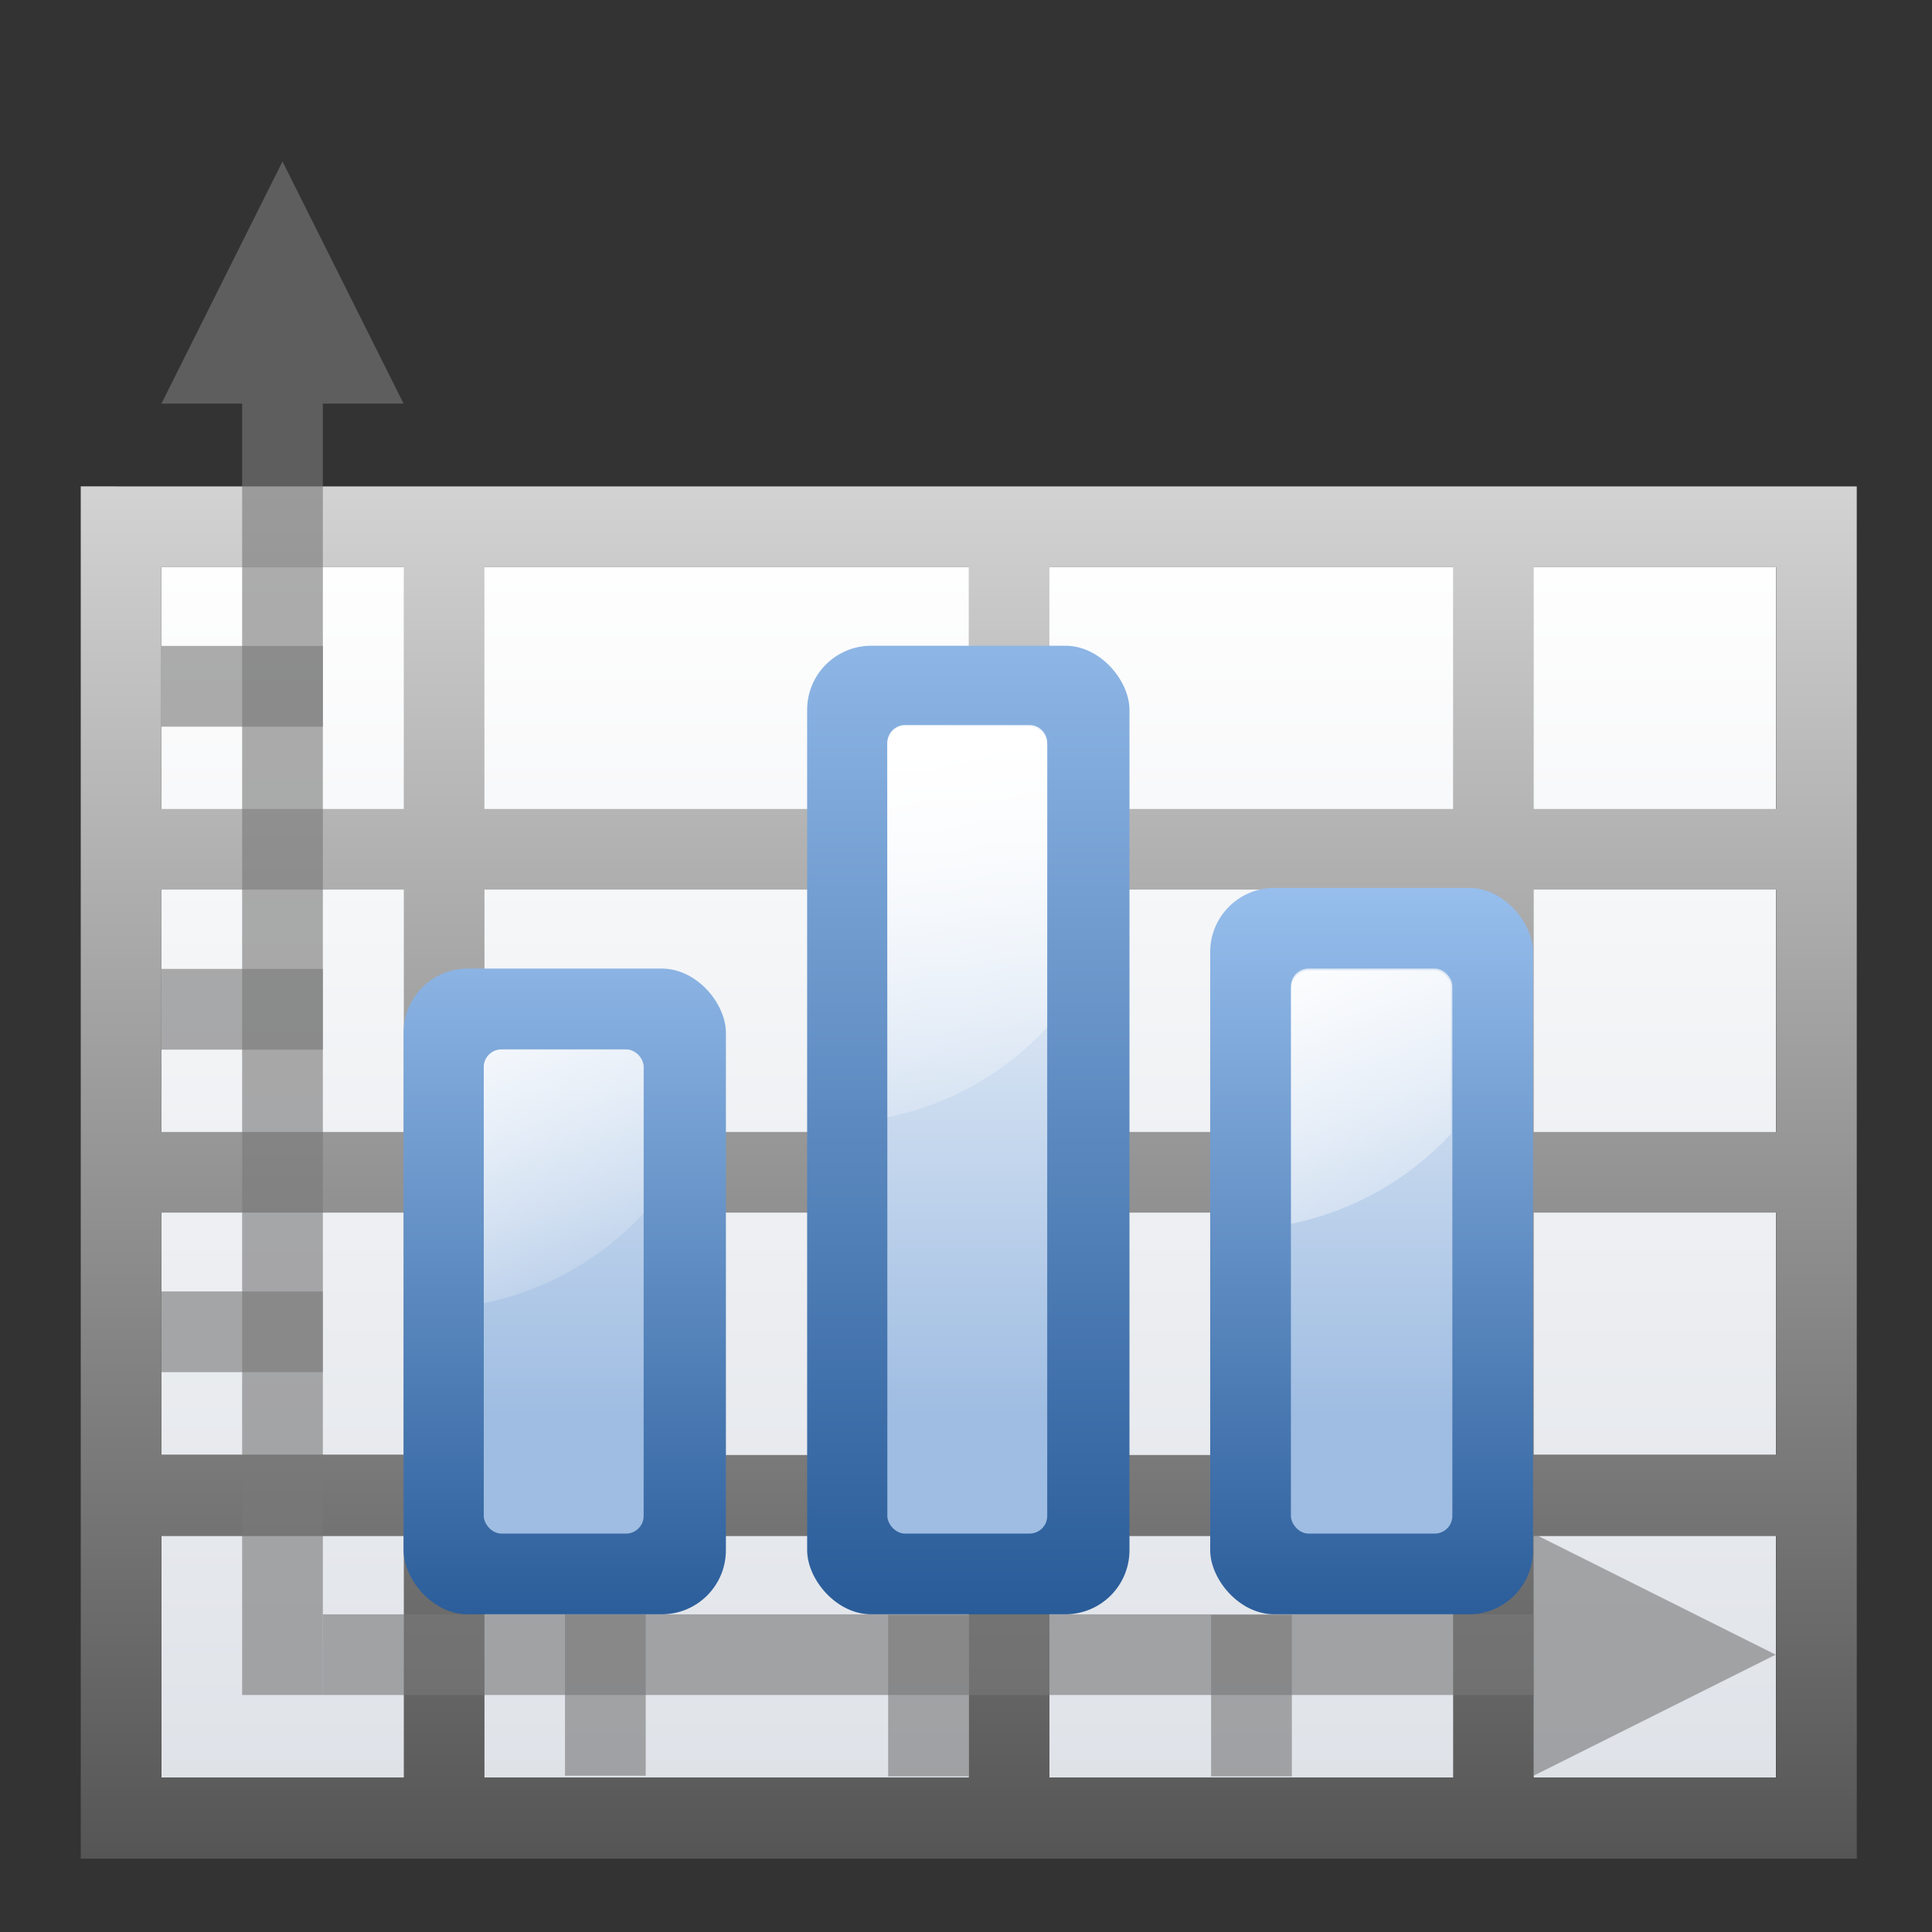 <svg height="24" width="24" xmlns="http://www.w3.org/2000/svg" xmlns:xlink="http://www.w3.org/1999/xlink"><rect width="100%" height="100%" fill="#333333" stroke="none"/><linearGradient id="a" gradientTransform="matrix(.281 0 0 .376 .039 260.723)" gradientUnits="userSpaceOnUse" x1="46.048" x2="46.048" y1="128.017" y2="16.62"><stop offset="0" stop-color="#c7cdd7"/><stop offset="1" stop-color="#fff"/></linearGradient><linearGradient id="b" gradientUnits="userSpaceOnUse" x1="32.028" x2="32.028" y1="256.977" y2="292.382"><stop offset="0" stop-color="#fff"/><stop offset="1" stop-color="#555"/></linearGradient><linearGradient id="c" gradientUnits="userSpaceOnUse" x1="3.998" x2="47.999" y1="60" y2="60"><stop offset="0" stop-color="#245795"/><stop offset="1" stop-color="#afd4ff"/></linearGradient><linearGradient id="d"><stop offset="0" stop-color="#9fbde2"/><stop offset="1" stop-color="#fff"/></linearGradient><linearGradient id="e"><stop offset="0" stop-color="#fff"/><stop offset="1" stop-color="#fff" stop-opacity="0"/></linearGradient><linearGradient id="f" gradientUnits="userSpaceOnUse" x1="31.884" x2="45.479" xlink:href="#e" y1="61.481" y2="85.029"/><linearGradient id="g" gradientUnits="userSpaceOnUse" x1="45.171" x2="45.171" xlink:href="#d" y1="93.411" y2="48.512"/><linearGradient id="h" gradientUnits="userSpaceOnUse" x1="37.142" x2="37.142" xlink:href="#c" y1="109.863" y2="48.001"/><linearGradient id="i" gradientUnits="userSpaceOnUse" x1="63.808" x2="63.808" xlink:href="#c" y1="109.863" y2="21.334"/><linearGradient id="j" gradientUnits="userSpaceOnUse" x1="71.838" x2="71.838" xlink:href="#d" y1="93.411" y2="48.512"/><linearGradient id="k" gradientUnits="userSpaceOnUse" x1="62.627" x2="72.145" xlink:href="#e" y1="44.28" y2="79.804"/><linearGradient id="l" gradientUnits="userSpaceOnUse" x1="90.08" x2="90.08" xlink:href="#c" y1="109.863" y2="48.001"/><linearGradient id="m" gradientUnits="userSpaceOnUse" x1="98.109" x2="98.109" xlink:href="#d" y1="93.411" y2="48.512"/><linearGradient id="n" gradientUnits="userSpaceOnUse" x1="84.821" x2="98.416" xlink:href="#e" y1="61.481" y2="85.029"/><g transform="scale(.188)"><g transform="matrix(3.465 0 0 3.465 5.335 -890.309)"><path d="m1.539 267.752h30.787v23.091h-30.787z" fill="url(#a)"/><path d="m0 266.218v1.538 4.614 1.538 4.622 1.538 4.614.008 1.53.017 4.605 1.546h1.538 4.622 1.538 9.236 1.538 7.698 1.538 4.622 1.538v-1.546-4.605-13.866-6.152h-6.16-1.538-7.698-1.538-9.236-1.538-4.622zm1.538 1.538h4.622v4.614h-4.622zm6.16 0h9.236v4.614h-9.236zm10.774 0h7.698v4.614h-7.698zm9.236 0h4.622v4.614h-4.622zm-26.169 6.152h4.622v4.622h-4.622zm6.16 0h9.236 1.538 7.698v4.622.063c-.001-.036-.025-.064-.054-.064h-7.642v-4.552c0-.036-.024-.066-.054-.066h-1.43c-.03 0-.054.03-.054.066v4.552h-9.182c-.029 0-.052.028-.054.062v-.061zm20.009 0h4.622v4.622h-4.622zm-1.538 6.096v.064 4.614.008h-18.471v-.008-4.614-.062c.002.035.024.062.054.062h9.182v4.552c0 .036.024.066.054.066h1.43c.03 0 .054-.03.054-.066v-4.552h7.642c.03 0 .053-.028.054-.064zm-24.631.064h4.622v4.614h-4.622zm26.169 0h4.622v4.614h-4.622zm-26.169 6.168h4.622v4.605h-4.622zm6.16 0h9.236v4.605h-9.236zm10.774 0h7.698v4.605h-7.698zm9.236 0h4.622v4.605h-4.622z" fill="url(#b)"/></g><g stroke-width=".917"><path d="m10.666 85.334h10.667v5.333h-10.667z" fill="#787878" fill-opacity=".616"/><path d="m37.333 117.334v-10.667h5.333v10.667z" fill="#787878" fill-opacity=".616"/><path d="m18.666 10.668 2.667 5.333 5.333 10.667h-5.333v85.332h-5.333v-85.332h-5.333l5.333-10.667z" fill="#797979" opacity=".614"/><path d="m117.332 109.334-5.333 2.667-10.667 5.333v-5.333h-79.999v-5.333h79.999v-5.333l10.667 5.333z" fill="#797979" opacity=".614"/></g><g fill="#787878" fill-opacity=".616" transform="matrix(.917 0 0 .917 5.333 5.333)"><path d="m-122.182 58.181h11.636v5.818h-11.636z" transform="rotate(-90)"/><path d="m-122.182 81.453h11.636v5.818h-11.636z" transform="rotate(-90)"/><path d="m5.818 64.001h11.636v5.818h-11.636z"/><path d="m5.818 40.728h11.636v5.818h-11.636z"/></g><g stroke-width=".917"><rect fill="url(#h)" height="42.666" rx="4.236" width="21.299" x="26.666" y="64.001"/><rect fill="url(#g)" height="32" rx="1.167" width="10.564" x="31.966" y="69.334"/><path d="m33.142 69.357c-.647 0-1.176.529-1.176 1.176v15.578c4.129-.841 7.804-2.966 10.564-5.942v-9.636c0-.647-.529-1.176-1.176-1.176z" fill="url(#f)"/><rect fill="url(#i)" height="63.999" rx="4.236" width="21.299" x="53.333" y="42.668"/><rect fill="url(#j)" height="53.333" rx="1.167" width="10.564" x="58.632" y="48.001"/><path d="m59.808 47.907c-.647 0-1.176.529-1.176 1.176v24.745c4.129-.841 7.804-2.966 10.564-5.942v-18.803c0-.647-.529-1.176-1.176-1.176z" fill="url(#k)"/><rect fill="url(#l)" height="47.999" rx="4.236" width="21.333" x="79.965" y="58.668"/><rect fill="url(#m)" height="37.333" rx="1.167" width="10.667" x="85.299" y="64.001"/><path d="m86.491 64.109c-.647 0-1.176.529-1.176 1.176v15.578c4.129-.841 7.804-2.966 10.564-5.942v-9.636c0-.647-.529-1.176-1.176-1.176z" fill="url(#n)"/></g></g></svg>
